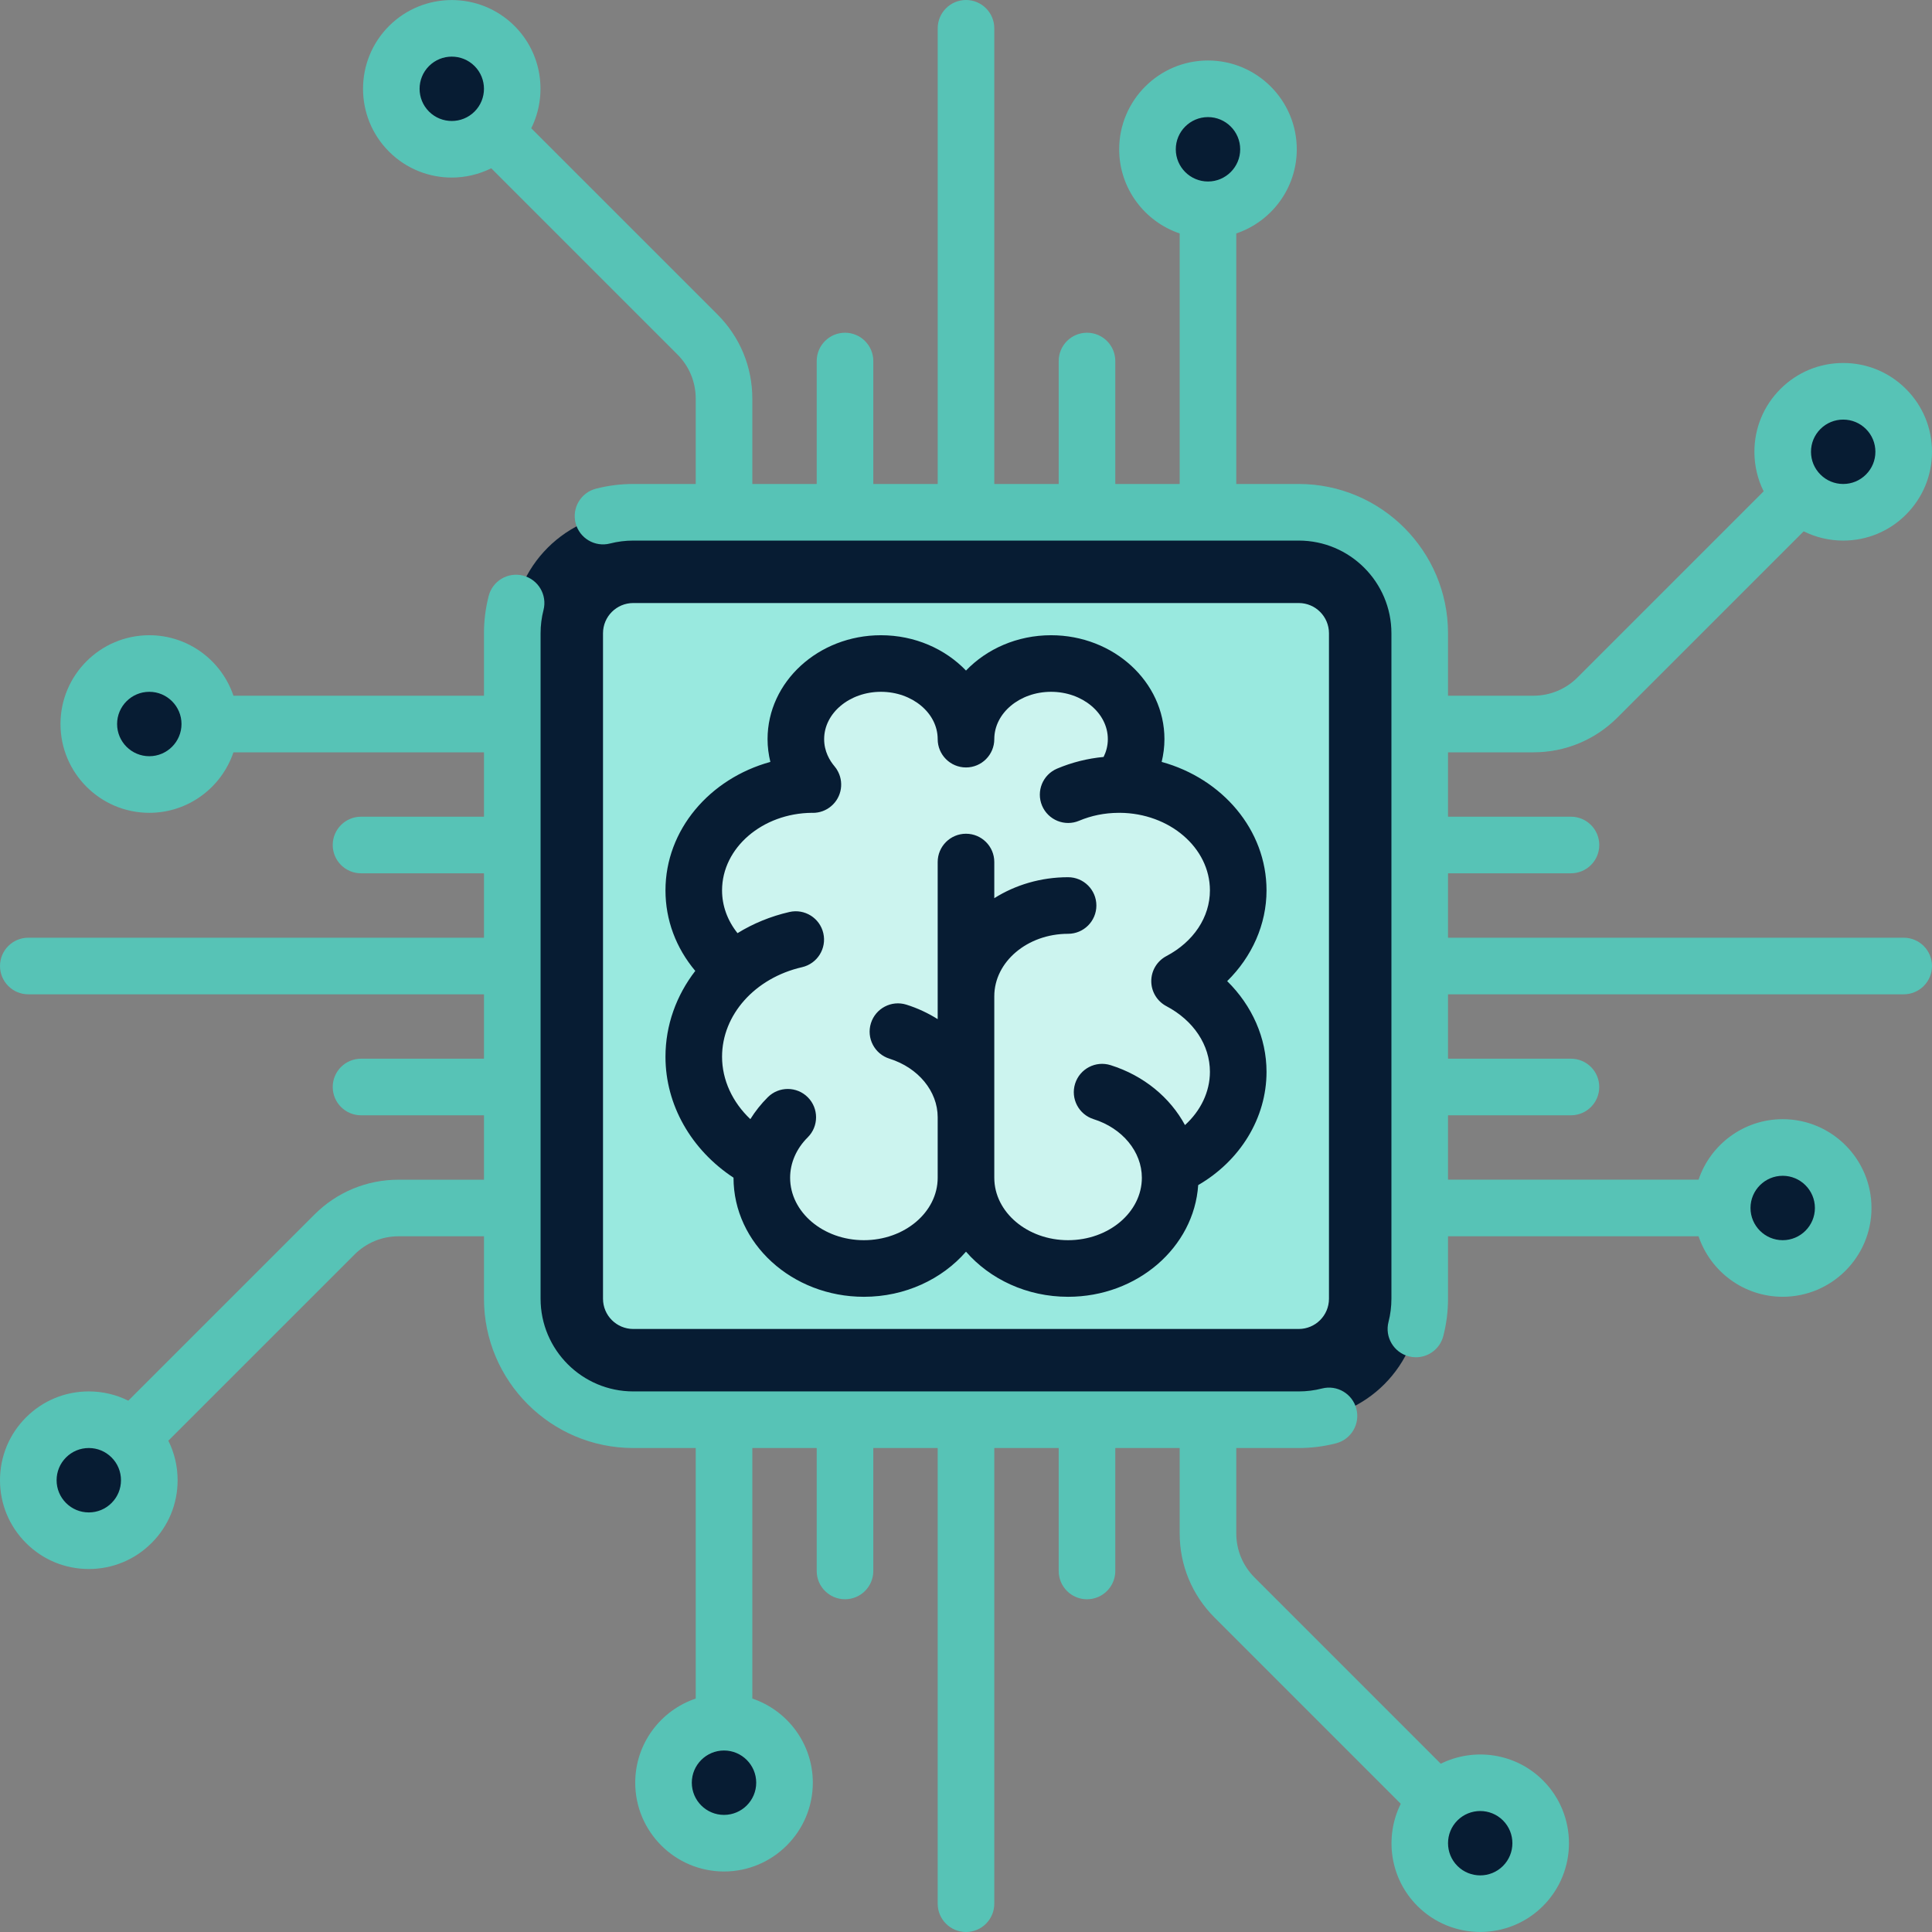 <svg width="87" height="87" viewBox="0 0 87 87" fill="none" xmlns="http://www.w3.org/2000/svg">
<rect x="0" y="0" width="87" height="87" fill="#808080" stroke="none"/>
<g clip-path="url(#clip0)">
<path d="M58.483 63.932H28.517C25.508 63.932 23.068 61.492 23.068 58.483V28.517C23.068 25.508 25.508 23.068 28.517 23.068H58.483C61.492 23.068 63.932 25.508 63.932 28.517V58.483C63.932 61.492 61.492 63.932 58.483 63.932Z" fill="#071C33"/>
<path d="M58.483 59.845H28.517C27.764 59.845 27.154 59.236 27.154 58.483V28.517C27.154 27.765 27.764 27.155 28.517 27.155H58.483C59.235 27.155 59.845 27.765 59.845 28.517V58.483C59.845 59.236 59.235 59.845 58.483 59.845Z" fill="#99E9DF"/>
<path d="M6.723 35.327C8.227 35.327 9.447 34.107 9.447 32.603C9.447 31.099 8.227 29.879 6.723 29.879C5.218 29.879 3.999 31.099 3.999 32.603C3.999 34.107 5.218 35.327 6.723 35.327Z" fill="#071C33"/>
<path d="M80.277 57.121C81.782 57.121 83.001 55.901 83.001 54.397C83.001 52.893 81.782 51.673 80.277 51.673C78.773 51.673 77.554 52.893 77.554 54.397C77.554 55.901 78.773 57.121 80.277 57.121Z" fill="#071C33"/>
<path d="M3.999 69.379C5.503 69.379 6.722 68.16 6.722 66.655C6.722 65.151 5.503 63.931 3.999 63.931C2.494 63.931 1.275 65.151 1.275 66.655C1.275 68.16 2.494 69.379 3.999 69.379Z" fill="#071C33"/>
<path d="M83.001 23.069C84.506 23.069 85.725 21.849 85.725 20.345C85.725 18.841 84.506 17.621 83.001 17.621C81.497 17.621 80.278 18.841 80.278 20.345C80.278 21.849 81.497 23.069 83.001 23.069Z" fill="#071C33"/>
<path d="M54.397 9.447C55.901 9.447 57.121 8.227 57.121 6.723C57.121 5.219 55.901 3.999 54.397 3.999C52.893 3.999 51.673 5.219 51.673 6.723C51.673 8.227 52.893 9.447 54.397 9.447Z" fill="#071C33"/>
<path d="M32.603 83.002C34.107 83.002 35.327 81.782 35.327 80.278C35.327 78.773 34.107 77.554 32.603 77.554C31.099 77.554 29.879 78.773 29.879 80.278C29.879 81.782 31.099 83.002 32.603 83.002Z" fill="#071C33"/>
<path d="M20.345 6.723C21.849 6.723 23.068 5.503 23.068 3.999C23.068 2.494 21.849 1.275 20.345 1.275C18.84 1.275 17.621 2.494 17.621 3.999C17.621 5.503 18.84 6.723 20.345 6.723Z" fill="#071C33"/>
<path d="M66.655 85.725C68.159 85.725 69.379 84.506 69.379 83.002C69.379 81.497 68.159 80.278 66.655 80.278C65.15 80.278 63.931 81.497 63.931 83.002C63.931 84.506 65.15 85.725 66.655 85.725Z" fill="#071C33"/>
<path d="M43.5 55.097C43.888 55.097 44.258 55.262 44.516 55.551C45.406 56.549 46.711 57.121 48.097 57.121C50.481 57.121 52.483 55.452 52.654 53.323C52.69 52.879 52.942 52.481 53.326 52.256C54.827 51.38 55.759 49.851 55.759 48.267C55.759 47.124 55.283 46.013 54.417 45.139C53.891 44.609 53.891 43.753 54.417 43.222C55.283 42.349 55.759 41.238 55.759 40.095C55.759 38.038 54.257 36.224 52.023 35.583C51.327 35.383 50.909 34.673 51.071 33.967C51.133 33.701 51.162 33.484 51.162 33.284C51.162 31.407 49.443 29.879 47.331 29.879C46.239 29.879 45.193 30.299 44.466 31.03C43.952 31.544 43.048 31.544 42.534 31.03C41.807 30.298 40.761 29.879 39.669 29.879C37.557 29.879 35.838 31.407 35.838 33.284C35.838 33.509 35.864 33.735 35.911 33.955C36.066 34.657 35.649 35.358 34.958 35.557C32.735 36.198 31.241 38.021 31.241 40.095C31.241 41.086 31.598 42.042 32.272 42.861C32.672 43.349 32.687 44.047 32.305 44.55C31.61 45.469 31.241 46.52 31.241 47.586C31.241 49.286 32.162 50.915 33.705 51.944C34.08 52.194 34.307 52.614 34.311 53.066C34.33 55.302 36.39 57.121 38.903 57.121C40.289 57.121 41.594 56.549 42.484 55.551C42.742 55.262 43.111 55.097 43.5 55.097Z" fill="#CCF4EF"/>
<path d="M85.725 42.226H65.206V39.326H70.742C71.446 39.326 72.017 38.755 72.017 38.052C72.017 37.348 71.446 36.777 70.742 36.777H65.206V33.878H69.05C70.482 33.878 71.828 33.32 72.84 32.307L81.222 23.926C81.768 24.198 82.373 24.343 83.001 24.343C84.07 24.343 85.074 23.927 85.829 23.172C86.584 22.416 87 21.412 87 20.344C87 19.276 86.584 18.272 85.829 17.517C85.074 16.761 84.07 16.346 83.001 16.346C81.933 16.346 80.929 16.761 80.174 17.517C79.419 18.272 79.003 19.276 79.003 20.344C79.003 20.972 79.147 21.578 79.419 22.124L71.038 30.505C70.507 31.036 69.801 31.329 69.049 31.329H65.206V28.517C65.206 24.81 62.19 21.794 58.483 21.794H55.671V10.512C57.253 9.979 58.395 8.482 58.395 6.723C58.395 4.518 56.602 2.724 54.397 2.724C52.192 2.724 50.398 4.518 50.398 6.723C50.398 8.482 51.541 9.979 53.122 10.512V21.794H50.223V16.258C50.223 15.554 49.652 14.983 48.949 14.983C48.245 14.983 47.674 15.554 47.674 16.258V21.794H44.774V1.275C44.774 0.571 44.204 0 43.5 0C42.796 0 42.226 0.571 42.226 1.275V21.794H39.326V16.258C39.326 15.554 38.755 14.983 38.052 14.983C37.348 14.983 36.777 15.554 36.777 16.258V21.794H33.878V17.951C33.878 16.519 33.32 15.172 32.307 14.16L23.923 5.776C24.664 4.28 24.415 2.415 23.172 1.172C21.613 -0.388 19.076 -0.387 17.517 1.172C15.958 2.731 15.958 5.267 17.517 6.826C18.296 7.606 19.32 7.996 20.344 7.996C20.954 7.996 21.563 7.854 22.121 7.578L30.505 15.962C31.036 16.493 31.329 17.2 31.329 17.951V21.794H28.517C27.949 21.794 27.383 21.865 26.837 22.006C26.155 22.181 25.745 22.876 25.92 23.558C26.096 24.239 26.791 24.65 27.472 24.474C27.811 24.387 28.163 24.343 28.517 24.343H58.483C60.785 24.343 62.657 26.215 62.657 28.517V58.483C62.657 58.837 62.613 59.188 62.526 59.527C62.351 60.209 62.761 60.903 63.443 61.079C63.549 61.106 63.656 61.119 63.761 61.119C64.329 61.119 64.847 60.737 64.994 60.161C65.135 59.616 65.206 59.051 65.206 58.483V55.671H76.488C77.021 57.253 78.517 58.395 80.277 58.395C82.482 58.395 84.275 56.602 84.275 54.397C84.275 52.192 82.482 50.398 80.277 50.398C78.517 50.398 77.021 51.541 76.488 53.122H65.206V50.223H70.742C71.446 50.223 72.016 49.652 72.016 48.948C72.016 48.244 71.446 47.674 70.742 47.674H65.206V44.775H85.725C86.429 44.775 87 44.204 87 43.5C87 42.796 86.429 42.226 85.725 42.226ZM81.976 19.319C82.25 19.045 82.614 18.895 83.001 18.895C83.388 18.895 83.752 19.045 84.026 19.319C84.3 19.593 84.451 19.957 84.451 20.344C84.451 20.732 84.3 21.096 84.026 21.369C83.752 21.643 83.388 21.794 83.001 21.794C82.614 21.794 82.25 21.643 81.976 21.369C81.702 21.096 81.551 20.732 81.551 20.344C81.551 19.957 81.702 19.593 81.976 19.319ZM54.397 5.273C55.196 5.273 55.847 5.924 55.847 6.723C55.847 7.522 55.196 8.173 54.397 8.173C53.597 8.173 52.947 7.522 52.947 6.723C52.947 5.924 53.597 5.273 54.397 5.273ZM19.319 5.024C18.753 4.459 18.753 3.539 19.319 2.974C19.602 2.691 19.973 2.55 20.344 2.55C20.715 2.55 21.087 2.691 21.369 2.974C21.935 3.539 21.935 4.459 21.369 5.024C20.804 5.589 19.884 5.589 19.319 5.024ZM80.277 52.947C81.076 52.947 81.727 53.598 81.727 54.397C81.727 55.196 81.076 55.847 80.277 55.847C79.478 55.847 78.827 55.196 78.827 54.397C78.827 53.597 79.478 52.947 80.277 52.947Z" fill="#57C3B6"/>
<path d="M64.879 79.422L56.495 71.038C55.964 70.507 55.671 69.801 55.671 69.05V65.206H58.483C59.051 65.206 59.617 65.135 60.163 64.994C60.844 64.819 61.255 64.124 61.079 63.442C60.904 62.761 60.209 62.35 59.528 62.526C59.189 62.613 58.837 62.657 58.483 62.657H28.517C26.215 62.657 24.343 60.785 24.343 58.483V28.517C24.343 28.163 24.387 27.811 24.474 27.473C24.65 26.791 24.239 26.096 23.558 25.921C22.876 25.745 22.181 26.155 22.006 26.837C21.865 27.383 21.794 27.948 21.794 28.517V31.329H10.512C9.979 29.747 8.482 28.605 6.723 28.605C4.518 28.605 2.724 30.398 2.724 32.603C2.724 34.808 4.518 36.602 6.723 36.602C8.482 36.602 9.978 35.459 10.512 33.878H21.794V36.777H16.258C15.554 36.777 14.983 37.348 14.983 38.052C14.983 38.755 15.554 39.326 16.258 39.326H21.794V42.226H1.274C0.571 42.226 0 42.796 0 43.5C0 44.204 0.571 44.775 1.274 44.775H21.794V47.674H16.258C15.554 47.674 14.983 48.245 14.983 48.948C14.983 49.652 15.554 50.223 16.258 50.223H21.794V53.123H17.95C16.518 53.123 15.172 53.68 14.159 54.693L5.778 63.074C5.232 62.802 4.626 62.657 3.998 62.657C2.93 62.657 1.926 63.073 1.171 63.828C0.416 64.584 0 65.588 0 66.656C0 67.724 0.416 68.728 1.171 69.483C1.926 70.239 2.931 70.654 3.999 70.654C5.067 70.654 6.071 70.239 6.826 69.483C7.582 68.728 7.998 67.724 7.998 66.656C7.998 66.028 7.853 65.422 7.581 64.876L15.962 56.495C16.493 55.964 17.199 55.671 17.951 55.671H21.794V58.483C21.794 62.19 24.81 65.206 28.517 65.206H31.329V76.488C29.747 77.021 28.605 78.517 28.605 80.277C28.605 82.482 30.399 84.275 32.603 84.275C34.808 84.275 36.602 82.481 36.602 80.277C36.602 78.517 35.459 77.021 33.878 76.488V65.206H36.777V70.742C36.777 71.446 37.348 72.016 38.052 72.016C38.755 72.016 39.326 71.446 39.326 70.742V65.206H42.225V85.725C42.225 86.429 42.796 87 43.5 87C44.204 87 44.774 86.429 44.774 85.725V65.206H47.674V70.742C47.674 71.446 48.244 72.017 48.948 72.017C49.652 72.017 50.223 71.446 50.223 70.742V65.206H53.122V69.05C53.122 70.481 53.68 71.828 54.692 72.84L63.077 81.225C62.336 82.72 62.584 84.585 63.828 85.829C64.608 86.608 65.632 86.998 66.656 86.998C67.68 86.998 68.704 86.608 69.483 85.829C71.042 84.27 71.042 81.733 69.483 80.174C68.24 78.93 66.375 78.682 64.879 79.422ZM6.723 34.053C5.923 34.053 5.273 33.403 5.273 32.603C5.273 31.804 5.923 31.153 6.723 31.153C7.522 31.153 8.173 31.804 8.173 32.603C8.173 33.403 7.522 34.053 6.723 34.053ZM5.024 67.681C4.75 67.955 4.386 68.106 3.999 68.106C3.611 68.106 3.247 67.955 2.973 67.681C2.7 67.407 2.549 67.043 2.549 66.656C2.549 66.269 2.7 65.905 2.973 65.631C3.247 65.357 3.611 65.206 3.999 65.206C4.386 65.206 4.75 65.357 5.024 65.631C5.298 65.905 5.448 66.269 5.448 66.656C5.448 67.043 5.298 67.407 5.024 67.681ZM32.603 81.727C31.803 81.727 31.153 81.076 31.153 80.277C31.153 79.478 31.804 78.827 32.603 78.827C33.402 78.827 34.053 79.478 34.053 80.277C34.053 81.076 33.402 81.727 32.603 81.727ZM67.681 84.026C67.116 84.592 66.196 84.592 65.63 84.026C65.065 83.461 65.065 82.541 65.63 81.976C65.913 81.694 66.285 81.552 66.656 81.552C67.027 81.552 67.398 81.694 67.681 81.976C68.246 82.541 68.246 83.461 67.681 84.026Z" fill="#57C3B6"/>
<path d="M33.031 53.032C33.031 53.033 33.031 53.034 33.031 53.035C33.031 55.991 35.665 58.396 38.903 58.396C40.764 58.396 42.424 57.6 43.5 56.364C44.577 57.6 46.236 58.396 48.097 58.396C51.213 58.396 53.768 56.168 53.956 53.366C55.849 52.268 57.033 50.344 57.033 48.267C57.033 46.74 56.382 45.283 55.261 44.181C56.382 43.08 57.033 41.622 57.033 40.095C57.033 37.369 55.04 35.061 52.311 34.31C52.391 33.977 52.436 33.635 52.436 33.284C52.436 30.704 50.146 28.605 47.331 28.605C45.806 28.605 44.436 29.221 43.5 30.196C42.564 29.221 41.194 28.605 39.669 28.605C36.854 28.605 34.564 30.704 34.564 33.284C34.564 33.635 34.609 33.977 34.69 34.31C31.96 35.06 29.967 37.369 29.967 40.095C29.967 41.427 30.438 42.684 31.309 43.721C30.458 44.824 29.967 46.162 29.967 47.587C29.966 49.753 31.124 51.777 33.031 53.032ZM36.572 36.602C36.584 36.603 36.595 36.604 36.606 36.604C36.897 36.604 37.19 36.505 37.429 36.302C37.918 35.889 38.016 35.187 37.688 34.659C37.678 34.644 37.669 34.627 37.659 34.612C37.654 34.605 37.648 34.597 37.642 34.59C37.623 34.562 37.602 34.535 37.58 34.509C37.58 34.508 37.579 34.507 37.578 34.506C37.366 34.255 37.112 33.839 37.112 33.284C37.112 32.109 38.259 31.153 39.669 31.153C41.078 31.153 42.225 32.109 42.225 33.284C42.225 33.988 42.796 34.559 43.5 34.559C44.203 34.559 44.774 33.988 44.774 33.284C44.774 32.109 45.921 31.153 47.33 31.153C48.74 31.153 49.887 32.109 49.887 33.284C49.887 33.598 49.805 33.866 49.696 34.086C48.971 34.155 48.27 34.33 47.604 34.611C46.956 34.884 46.652 35.631 46.925 36.28C47.198 36.928 47.946 37.233 48.594 36.959C49.145 36.727 49.738 36.607 50.356 36.603C50.368 36.603 50.38 36.604 50.393 36.604C50.404 36.604 50.415 36.603 50.427 36.602C52.667 36.617 54.484 38.178 54.484 40.095C54.484 41.3 53.751 42.406 52.523 43.054C52.105 43.275 51.843 43.708 51.843 44.181C51.843 44.654 52.105 45.087 52.523 45.308C53.751 45.956 54.484 47.062 54.484 48.267C54.484 49.166 54.066 50.023 53.361 50.663C52.691 49.423 51.507 48.435 50.011 47.965C49.34 47.754 48.624 48.128 48.413 48.799C48.202 49.471 48.576 50.186 49.247 50.397C50.546 50.805 51.419 51.865 51.419 53.035C51.419 54.585 49.929 55.847 48.096 55.847C46.264 55.847 44.774 54.585 44.774 53.035V44.862C44.774 43.312 46.264 42.05 48.096 42.05C48.8 42.05 49.371 41.48 49.371 40.776C49.371 40.072 48.8 39.502 48.096 39.502C46.864 39.502 45.719 39.851 44.774 40.446V38.818C44.774 38.114 44.203 37.544 43.499 37.544C42.796 37.544 42.225 38.114 42.225 38.818V45.893C41.796 45.624 41.326 45.401 40.817 45.241C40.145 45.03 39.43 45.404 39.219 46.075C39.008 46.746 39.382 47.462 40.053 47.673C41.352 48.081 42.225 49.141 42.225 50.311V53.035C42.225 54.585 40.734 55.847 38.902 55.847C37.07 55.847 35.58 54.585 35.58 53.035C35.58 52.37 35.861 51.724 36.373 51.216C36.872 50.72 36.874 49.913 36.378 49.413C35.882 48.914 35.075 48.912 34.576 49.408C34.271 49.712 34.008 50.043 33.789 50.396C32.984 49.635 32.515 48.633 32.515 47.586C32.515 45.698 33.996 44.039 36.118 43.553C36.804 43.395 37.233 42.711 37.075 42.025C36.918 41.339 36.234 40.911 35.548 41.068C34.694 41.264 33.908 41.591 33.211 42.021C32.758 41.453 32.515 40.788 32.515 40.095C32.515 38.178 34.333 36.617 36.572 36.602Z" fill="#071C33"/>
</g>
<defs>
<clipPath id="clip0">
<rect width="87" height="87" fill="white"/>
</clipPath>
</defs>
</svg>
